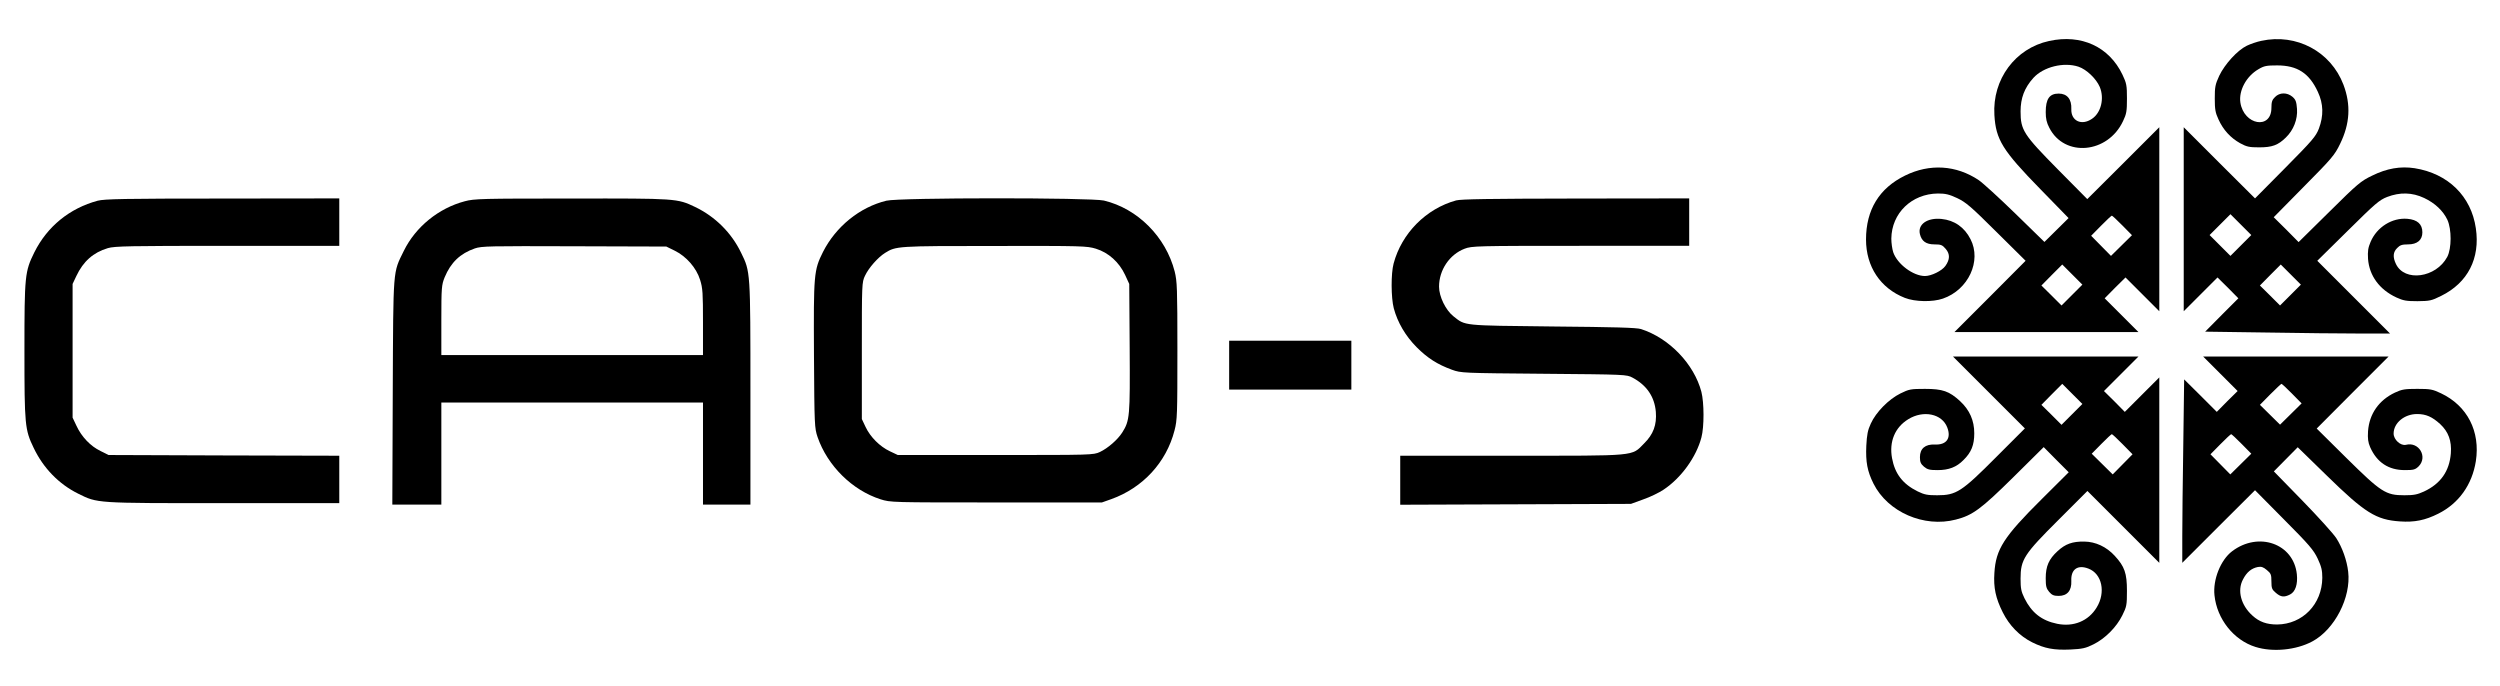 <?xml version="1.0" standalone="no"?>
<!DOCTYPE svg PUBLIC "-//W3C//DTD SVG 20010904//EN"
 "http://www.w3.org/TR/2001/REC-SVG-20010904/DTD/svg10.dtd">
<svg version="1.0" xmlns="http://www.w3.org/2000/svg"
 width="1739pt" height="477pt" viewBox="0 0 1739 477"
 preserveAspectRatio="xMidYMid meet">

<g transform="translate(0,477) scale(0.1,-0.1)"
fill="#000000" stroke="none">
<path d="M14254 4485 c-236 -51 -396 -267 -381 -515 10 -171 56 -246 320 -516
l196 -201 -84 -83 -84 -83 -203 198 c-112 109 -226 213 -254 232 -157 105
-341 116 -512 32 -180 -88 -272 -238 -272 -445 0 -189 100 -339 270 -406 71
-28 194 -30 265 -5 177 61 270 262 192 413 -42 83 -112 132 -202 141 -99 10
-167 -38 -150 -106 12 -49 43 -71 101 -71 46 0 55 -4 79 -32 30 -36 29 -73 -3
-118 -24 -34 -98 -70 -142 -70 -82 0 -193 83 -221 166 -7 22 -13 64 -13 94 2
177 141 312 324 314 53 0 78 -6 134 -32 61 -29 95 -58 273 -235 l203 -201
-247 -248 -248 -248 640 0 640 0 -118 118 -117 117 72 73 73 72 117 -117 118
-118 0 640 0 640 -250 -250 -251 -250 -203 205 c-241 244 -261 275 -261 405 0
93 27 164 89 233 70 77 211 112 314 78 56 -19 123 -83 148 -141 33 -80 9 -180
-55 -222 -72 -49 -146 -14 -143 68 3 69 -29 108 -88 108 -64 0 -90 -37 -90
-129 0 -45 6 -73 25 -109 105 -207 407 -180 513 47 24 50 27 69 27 157 0 91
-3 106 -31 165 -93 195 -286 284 -510 235z m509 -1283 l67 -68 -73 -72 -73
-72 -69 70 -69 70 69 70 c38 39 72 70 75 70 3 0 36 -30 73 -68z m-350 -484
l-73 -73 -70 70 -70 69 72 73 73 73 70 -70 70 -70 -72 -72z"/>
<path d="M15730 4486 c-30 -6 -76 -22 -101 -34 -66 -32 -153 -128 -192 -209
-28 -61 -31 -78 -31 -158 0 -76 4 -99 26 -146 33 -73 84 -128 150 -165 46 -25
63 -29 133 -29 90 0 131 15 185 68 54 52 83 127 78 199 -4 51 -9 65 -32 85
-37 31 -89 31 -121 -2 -20 -19 -25 -34 -25 -75 0 -154 -192 -121 -216 37 -12
83 41 182 125 231 40 24 57 27 131 27 140 0 223 -54 283 -184 39 -83 41 -166
7 -256 -21 -54 -44 -81 -234 -273 l-210 -212 -248 247 -248 248 0 -640 0 -640
118 118 117 117 73 -72 72 -73 -116 -116 -115 -116 428 -6 c235 -4 525 -7 643
-7 l215 0 -253 253 -253 253 213 210 c191 189 219 213 273 234 89 34 174 32
257 -7 76 -36 132 -89 162 -152 30 -66 30 -199 -1 -258 -78 -146 -297 -176
-357 -49 -23 48 -20 83 9 111 19 20 34 25 75 25 64 0 100 30 100 84 0 57 -35
88 -104 94 -106 9 -212 -57 -256 -160 -18 -42 -21 -65 -18 -119 9 -117 79
-213 197 -268 48 -22 69 -26 147 -26 85 1 97 3 165 37 185 91 272 261 241 470
-32 223 -193 381 -426 418 -98 15 -193 -1 -296 -52 -79 -38 -100 -56 -298
-252 l-213 -210 -86 87 -87 86 210 213 c196 198 214 219 252 298 68 139 76
271 23 411 -88 231 -327 358 -571 305z m-142 -1423 l-73 -73 -72 72 -73 73 72
72 73 73 72 -72 73 -73 -72 -72z m345 -345 l-73 -73 -70 70 -70 69 72 73 73
73 70 -70 70 -70 -72 -72z"/>
<path d="M680 3374 c-196 -53 -351 -179 -441 -359 -66 -134 -69 -160 -69 -685
0 -516 3 -549 64 -675 67 -141 176 -253 310 -319 136 -67 114 -66 1009 -66
l807 0 0 165 0 165 -802 2 -803 3 -56 28 c-69 33 -132 99 -167 175 l-27 57 0
465 0 465 26 55 c48 102 118 164 219 194 47 14 151 16 832 16 l778 0 0 165 0
165 -812 -1 c-683 0 -822 -3 -868 -15z"/>
<path d="M3233 3370 c-182 -48 -342 -178 -424 -345 -77 -157 -73 -108 -77
-982 l-3 -783 170 0 171 0 0 355 0 355 910 0 910 0 0 -355 0 -355 165 0 165 0
0 773 c0 855 0 846 -65 979 -67 139 -180 251 -319 318 -126 60 -127 60 -861
59 -622 0 -675 -1 -742 -19z m1459 -343 c82 -40 152 -120 178 -204 18 -57 20
-92 20 -294 l0 -229 -910 0 -910 0 0 243 c0 229 2 245 23 298 43 103 107 165
210 201 48 16 96 17 692 15 l640 -2 57 -28z"/>
<path d="M6166 3374 c-185 -45 -351 -179 -441 -356 -64 -128 -66 -154 -63
-718 3 -491 4 -507 25 -570 69 -200 241 -370 438 -433 70 -22 74 -22 805 -22
l735 0 65 23 c220 79 383 256 440 478 19 72 20 112 20 554 0 438 -2 483 -19
552 -62 241 -258 437 -492 493 -92 21 -1423 21 -1513 -1z m1457 -334 c88 -27
162 -94 203 -182 l29 -63 3 -444 c3 -480 1 -506 -52 -590 -32 -50 -100 -109
-155 -135 -46 -21 -53 -21 -726 -21 l-680 0 -55 26 c-70 33 -136 99 -169 169
l-26 55 0 475 c0 466 0 476 22 522 25 54 90 128 140 159 76 47 81 48 759 48
617 1 644 0 707 -19z"/>
<path d="M10129 3376 c-210 -58 -379 -229 -435 -439 -19 -70 -18 -238 1 -311
26 -98 82 -194 160 -272 76 -76 144 -119 245 -156 64 -23 70 -23 640 -28 569
-5 575 -5 616 -27 99 -53 153 -133 162 -238 7 -90 -17 -156 -82 -220 -89 -90
-39 -85 -923 -85 l-773 0 0 -170 0 -171 803 3 802 3 85 31 c47 16 111 47 142
68 122 81 227 226 263 363 20 75 19 242 0 317 -51 194 -224 374 -420 437 -30
10 -186 14 -615 18 -634 7 -605 4 -690 71 -54 43 -100 137 -100 206 0 116 73
224 178 264 50 19 80 20 807 20 l755 0 0 165 0 165 -787 -1 c-604 -1 -799 -4
-834 -13z"/>
<path d="M8550 2230 l0 -170 425 0 425 0 0 170 0 170 -425 0 -425 0 0 -170z"/>
<path d="M13835 2040 l250 -250 -200 -200 c-240 -241 -277 -265 -410 -265 -67
0 -89 4 -136 27 -103 51 -158 122 -178 231 -21 115 20 214 113 271 105 65 235
38 271 -57 29 -75 -5 -123 -86 -119 -67 3 -104 -28 -104 -88 0 -34 6 -47 28
-66 24 -20 39 -24 95 -24 78 0 132 21 180 70 55 54 75 105 75 186 0 89 -32
162 -99 224 -75 69 -121 85 -244 85 -99 0 -110 -2 -171 -32 -81 -40 -170 -130
-206 -210 -21 -45 -27 -77 -31 -154 -5 -112 7 -177 50 -263 99 -198 352 -308
573 -250 117 30 175 73 400 295 l211 209 87 -88 87 -87 -186 -185 c-266 -264
-321 -350 -331 -515 -7 -103 9 -176 58 -274 46 -92 117 -165 205 -209 87 -43
151 -55 265 -50 84 4 107 9 161 36 81 40 160 119 201 202 30 60 32 72 32 170
0 123 -16 169 -85 244 -58 63 -133 98 -212 99 -82 1 -131 -16 -186 -67 -60
-55 -82 -104 -82 -188 0 -56 4 -71 24 -95 19 -22 32 -28 66 -28 60 0 91 37 88
104 -4 81 44 115 119 86 95 -36 122 -166 57 -271 -57 -94 -161 -136 -274 -113
-108 22 -178 77 -228 178 -23 47 -27 69 -27 136 0 133 24 170 265 410 l200
200 250 -250 250 -250 0 645 0 645 -120 -120 -120 -120 -72 73 -73 72 120 120
120 120 -645 0 -645 0 250 -250z m578 -152 l-73 -73 -70 70 -70 69 72 73 73
73 70 -70 70 -70 -72 -72z m352 -208 l69 -70 -69 -70 -69 -70 -73 72 -73 72
67 68 c37 38 70 68 73 68 3 0 37 -31 75 -70z"/>
<path d="M15445 2170 l120 -120 -73 -72 -72 -73 -113 113 -114 113 -6 -452
c-4 -249 -7 -536 -7 -638 l0 -186 253 253 253 252 201 -203 c177 -178 206
-212 235 -273 26 -56 32 -81 32 -134 -2 -183 -137 -322 -314 -324 -72 0 -124
18 -172 62 -80 72 -107 174 -66 251 26 51 59 78 104 87 24 4 37 0 62 -21 29
-24 32 -32 32 -80 0 -47 4 -56 31 -79 35 -30 58 -32 99 -11 37 19 54 71 47
140 -22 214 -267 300 -451 160 -79 -60 -134 -197 -122 -306 17 -165 134 -312
285 -359 120 -38 283 -22 395 38 156 83 271 307 250 485 -9 79 -41 169 -83
234 -21 32 -127 149 -236 261 l-198 203 83 84 83 84 201 -196 c267 -261 344
-309 511 -320 100 -7 175 8 266 54 142 71 235 201 261 365 32 207 -59 385
-242 472 -59 28 -74 31 -165 31 -87 0 -107 -3 -156 -26 -112 -53 -178 -148
-187 -268 -3 -53 0 -77 15 -112 47 -106 128 -159 241 -159 61 0 72 3 96 26 65
66 2 173 -88 150 -37 -9 -86 36 -86 78 0 74 75 136 163 136 62 0 105 -19 161
-70 57 -53 81 -117 74 -204 -10 -124 -71 -211 -187 -265 -46 -21 -70 -26 -136
-26 -130 0 -161 20 -405 261 l-205 203 250 251 250 250 -645 0 -645 0 120
-120z m498 -138 l67 -68 -75 -74 -75 -74 -70 69 -70 69 72 73 c40 40 75 73 78
73 3 0 36 -30 73 -68z m-350 -350 l67 -68 -73 -72 -73 -72 -69 70 -69 70 69
70 c38 39 72 70 75 70 3 0 36 -30 73 -68z"/>
</g>
</svg>
